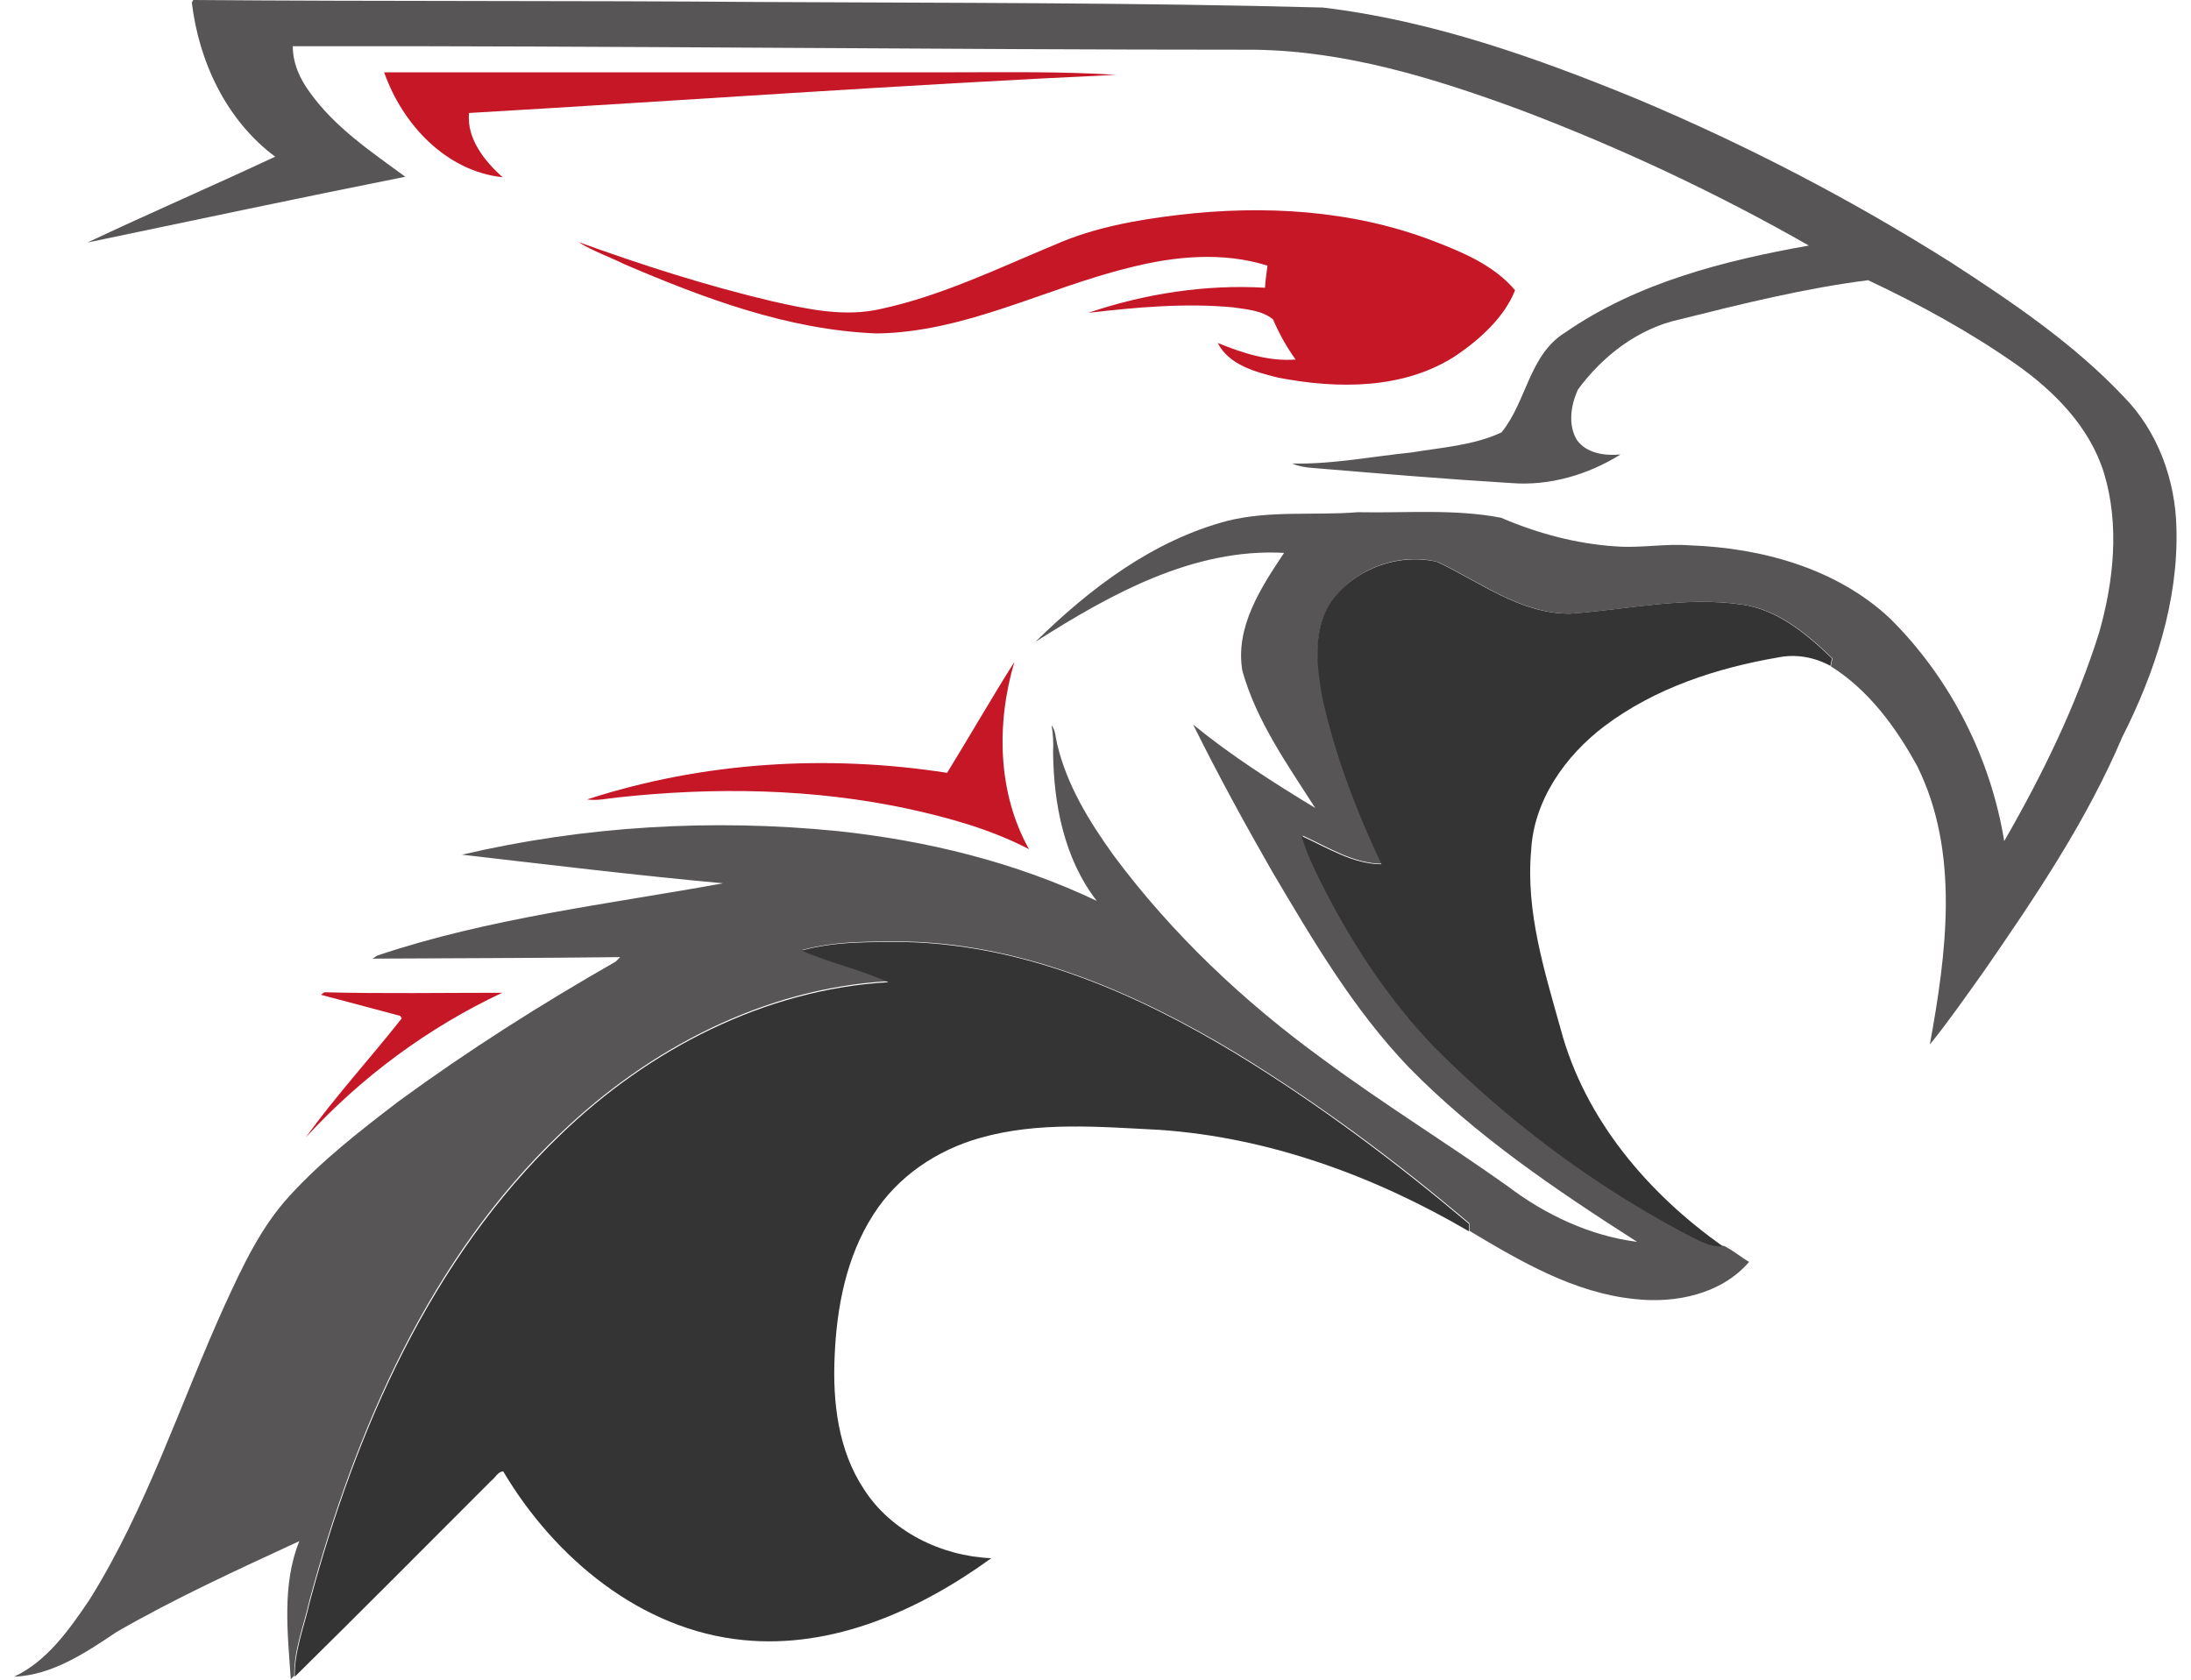 <?xml version="1.0" encoding="utf-8"?>
<!-- Generator: Adobe Illustrator 20.0.0, SVG Export Plug-In . SVG Version: 6.00 Build 0)  -->
<svg version="1.1" id="Layer_1" xmlns="http://www.w3.org/2000/svg" xmlns:xlink="http://www.w3.org/1999/xlink" x="0px" y="0px"
	 viewBox="0 0 436.3 334.5" style="enable-background:new 0 0 436.3 334.5;" xml:space="preserve">
<style type="text/css">
	.st0{fill:#575555;}
	.st1{fill:#C61727;}
	.st2{fill:#343434;}
</style>
<g id="_x23_ffffffff">
</g>
<g id="_x23_575555ff">
	<path class="st0" d="M38.5,0C76.2,0.3,114,0.1,151.7,0.4c37.2,0.2,74.4,0.1,111.7,1.1c21.8,2.6,42.6,10,62.8,18.3
		c21.6,9.1,42.4,19.9,62.2,32.4c12.2,7.9,24.5,16.2,34.5,26.8c6.8,6.9,10.3,16.6,10.5,26.2c0.4,14.5-4.3,28.8-10.8,41.6
		c-7.1,16.7-17.3,31.8-27.6,46.7c-3.5,4.9-6.9,9.8-10.7,14.5c3.3-18.2,6-38.2-2.5-55.4c-4.2-7.7-9.7-15.2-17.2-19.9v-0.1
		c0.1-0.4,0.2-1.1,0.3-1.5c-5-4.8-10.8-9.7-17.9-10.7c-11.4-1.7-22.8,1-34.2,1.8c-9.9,0.1-18-6.3-26.5-10.3
		c-7.9-2-17.1,1.5-21.5,8.5c-3.4,5.5-2.5,12.3-1.3,18.3c2.5,11.5,6.7,22.7,11.8,33.3c-5.8,0-10.8-3.3-15.9-5.6c1,3.9,3,7.5,4.8,11.1
		c5.7,11.2,12.7,21.8,21.5,30.8c14.5,14.6,31.1,27.1,49.2,36.8c2.7,1.3,5.3,3.2,8.4,3c1.8,0.9,3.3,2.2,5,3.2
		c-5.5,6.4-14.6,8.3-22.7,7.4c-12.1-1.2-22.8-7.5-33-13.6v0c0-0.4,0-1.1,0-1.5c-14.5-12.3-29.8-23.7-46.1-33.7
		c-20-12.1-42.3-21.8-65.9-22.4c-7,0-14.1-0.2-20.9,1.7c5.5,2.4,11.5,3.7,17.1,6.2c-24.6,1.4-47.6,13.4-65.2,30.3
		c-26,24.8-40.8,58.9-50,93.1c-1.1,4.9-3.1,9.8-3,14.9c-0.2,0.2-0.5,0.5-0.7,0.7c-0.6-9.1-1.8-18.8,1.7-27.5
		c-12.3,5.7-24.6,11.3-36.4,18.1c-6.1,4.1-12.8,8.6-20.4,8.9c6.6-3.1,11-9.4,15-15.3c11.5-18.4,18.1-39.2,27-58.8
		c3.5-7.6,7.1-15.4,12.9-21.7c6.5-7.1,14.1-13,21.7-18.8c13.8-10.1,28.3-19.3,43.2-27.8l0.9-0.9c-16.4,0.2-32.8,0.2-49.3,0.3
		l0.9-0.6c22.3-7.5,45.8-10.2,68.9-14.4c-17.4-1.6-34.7-3.7-52-5.7c24.4-5.7,49.8-7.2,74.8-4.7c17.8,1.9,35.4,6.2,51.6,13.9
		c-6.5-8.4-8.6-19.3-8.7-29.7c0.1-1.8,0-3.5-0.3-5.3c0.8,1.1,0.8,2.5,1.1,3.7c1.9,8.2,6.4,15.5,11.3,22.3
		c11.6,15.6,25.9,29.1,41.6,40.5c12,8.9,24.7,16.7,36.8,25.3c7.5,5.7,16.4,9.9,25.8,11.1c-16.1-10.3-32.1-21.1-45.5-34.8
		c-11-11.5-19.1-25.3-27.2-39c-5.5-9.6-10.8-19.3-15.7-29.2c7.6,6.2,15.9,11.5,24.3,16.6c-5.5-8.6-11.7-17.3-14.5-27.3
		c-1.5-8.7,3.7-16.6,8.3-23.5c-18.1-1-34.7,8.3-49.5,17.7c10.8-10.6,23.4-20.2,38.3-24.1c8.5-2.1,17.3-1,25.9-1.7
		c9.5,0.2,19.1-0.7,28.5,1.1c7.2,3.1,15,5.2,22.8,5.7c4.9,0.4,9.9-0.6,14.8-0.2c14.3,0.5,29.3,4.6,39.9,14.6
		c12,11.9,20,27.7,22.7,44.3c7.6-13.2,14.3-26.9,18.9-41.5c2.9-10.2,4.1-21.4,1-31.7c-2.8-9.2-9.9-16.4-17.6-21.8
		c-9.3-6.5-19.2-11.9-29.4-16.7c-12.6,1.6-25.1,4.7-37.5,7.8c-8.3,1.8-15.4,7.3-20.3,14c-1.4,3.1-2,7-0.2,10
		c1.9,2.7,5.6,3.2,8.7,2.9c-6.4,4-14.1,6.3-21.7,5.7c-13.2-0.8-26.3-1.9-39.4-3c-1.5-0.1-2.9-0.3-4.3-0.9c7.9,0.2,15.9-1.4,23.8-2.2
		c6-1,12.4-1.4,17.9-4c5-6.1,5.5-15.5,12.7-19.9c14.3-9.9,31.6-14.3,48.5-17.3c-18.4-10.5-37.6-19.5-57.4-27
		c-17.1-6.3-34.8-11.8-53.2-12c-63.8,0-127.6-0.8-191.3-0.7c0,3.4,1.4,6.5,3.4,9.2c5,7,12.2,11.8,19,16.8
		c-21.1,4.2-42.2,8.7-63.3,13.1C29.7,42.5,42.4,37,54.8,31.2C45.1,24,39.6,12.3,38.2,0.5L38.5,0z"/>
</g>
<g id="_x23_c61727ff">
	<path class="st1" d="M76.5,14.4c37.6,0,75.2,0,112.8,0c11,0,21.9-0.2,32.9,0.5c-42.9,2-85.8,5.1-128.8,7.6
		c-0.5,5.1,3.1,9.6,6.7,12.8C88.8,34.1,80.1,24.7,76.5,14.4z"/>
	<path class="st1" d="M234.7,42.8c16.9-2,34.5-1,50.5,5.1c6,2.3,12.3,4.9,16.5,9.9c-2.1,5.3-6.8,9.6-11.6,12.9
		c-10.4,6.9-23.7,6.8-35.6,4.5c-4.4-1.1-9.8-2.5-12-6.9c4.9,2,10.1,3.7,15.5,3.3c-1.8-2.5-3.3-5.2-4.5-8c-2.2-1.8-5.3-2-8-2.4
		c-9.6-0.9-19.3,0-28.8,1.1c11.2-3.8,23.3-5.7,35.2-5c0.1-1.5,0.3-2.9,0.5-4.4c-8.9-2.8-18.5-1.9-27.5,0.4
		c-16.8,4.1-32.7,12.9-50.4,13.1c-17.6-0.7-34.3-7-50.2-13.8c-3-1.5-6.3-2.6-9.1-4.4c12.7,4.6,25.5,8.7,38.6,11.8
		c7.1,1.6,14.5,3.2,21.7,1.5c12-2.6,23.1-8,34.4-12.7C217.8,45.3,226.3,43.8,234.7,42.8z"/>
	<path class="st1" d="M188.6,153.9c4.5-7.3,8.8-14.8,13.4-22.1c-3.6,12.2-3.4,26,2.9,37.3c-7.5-3.9-15.7-6.2-23.9-8
		c-19-4.1-38.7-4.4-58-2.3c-2,0.2-4.1,0.7-6.1,0.4C140,151.7,164.7,150.2,188.6,153.9z"/>
	<path class="st1" d="M64.6,197.6c11.8,0.3,23.6,0.1,35.4,0.1c-14.7,6.9-28.1,16.8-39.1,28.8c5.9-8.2,12.8-15.7,19.1-23.7l-0.3-0.5
		c-5.3-1.4-10.5-2.8-15.8-4.2L64.6,197.6z"/>
</g>
<g id="_x23_343434ff">
	<path class="st2" d="M264.7,120.4c4.4-6.9,13.6-10.4,21.5-8.5c8.5,4,16.6,10.4,26.5,10.3c11.4-0.8,22.8-3.5,34.2-1.8
		c7.1,1,12.9,5.9,17.9,10.7c-0.1,0.4-0.2,1.1-0.3,1.5c-3.1-1.7-6.8-2.4-10.3-1.7c-12.3,2.1-24.6,6.1-34.7,13.7
		c-7.8,5.9-14.1,14.8-14.6,24.8c-1.1,12.2,2.7,24.1,5.9,35.6c4.8,17.9,17.4,32.7,32.3,43.2c-3.1,0.2-5.7-1.7-8.4-3
		c-18.1-9.7-34.7-22.2-49.2-36.8c-8.7-9.1-15.7-19.6-21.5-30.8c-1.8-3.6-3.7-7.2-4.8-11.1c5.1,2.3,10.2,5.6,15.9,5.6
		c-5-10.6-9.3-21.8-11.8-33.3C262.2,132.7,261.4,125.9,264.7,120.4z"/>
	<path class="st2" d="M159.6,189.3c6.8-1.9,14-1.7,20.9-1.7c23.7,0.6,46,10.3,65.9,22.4c16.2,9.9,31.5,21.4,46.1,33.7
		c0,0.4,0,1.1,0,1.5c-18.8-11-39.8-18.7-61.6-20.2c-11.9-0.6-24.1-1.7-35.7,1.6c-8.6,2.4-16.5,7.7-21.3,15.3
		c-5.4,8.4-7.3,18.5-7.7,28.3c-0.4,9,0.7,18.6,5.8,26.3c5.4,8.5,15.5,13.4,25.4,13.8c-14.2,10.3-31.5,18.1-49.4,16.3
		c-20.4-2-37.6-16.4-47.8-33.6c-1.1,0.1-1.6,1.3-2.4,1.9c-13,13-26,26.1-39.1,39c-0.1-5.1,1.9-10,3-14.9c9.2-34.2,24-68.2,50-93.1
		c17.5-16.9,40.6-28.9,65.2-30.3C171.1,193,165.1,191.7,159.6,189.3z"/>
</g>
</svg>
